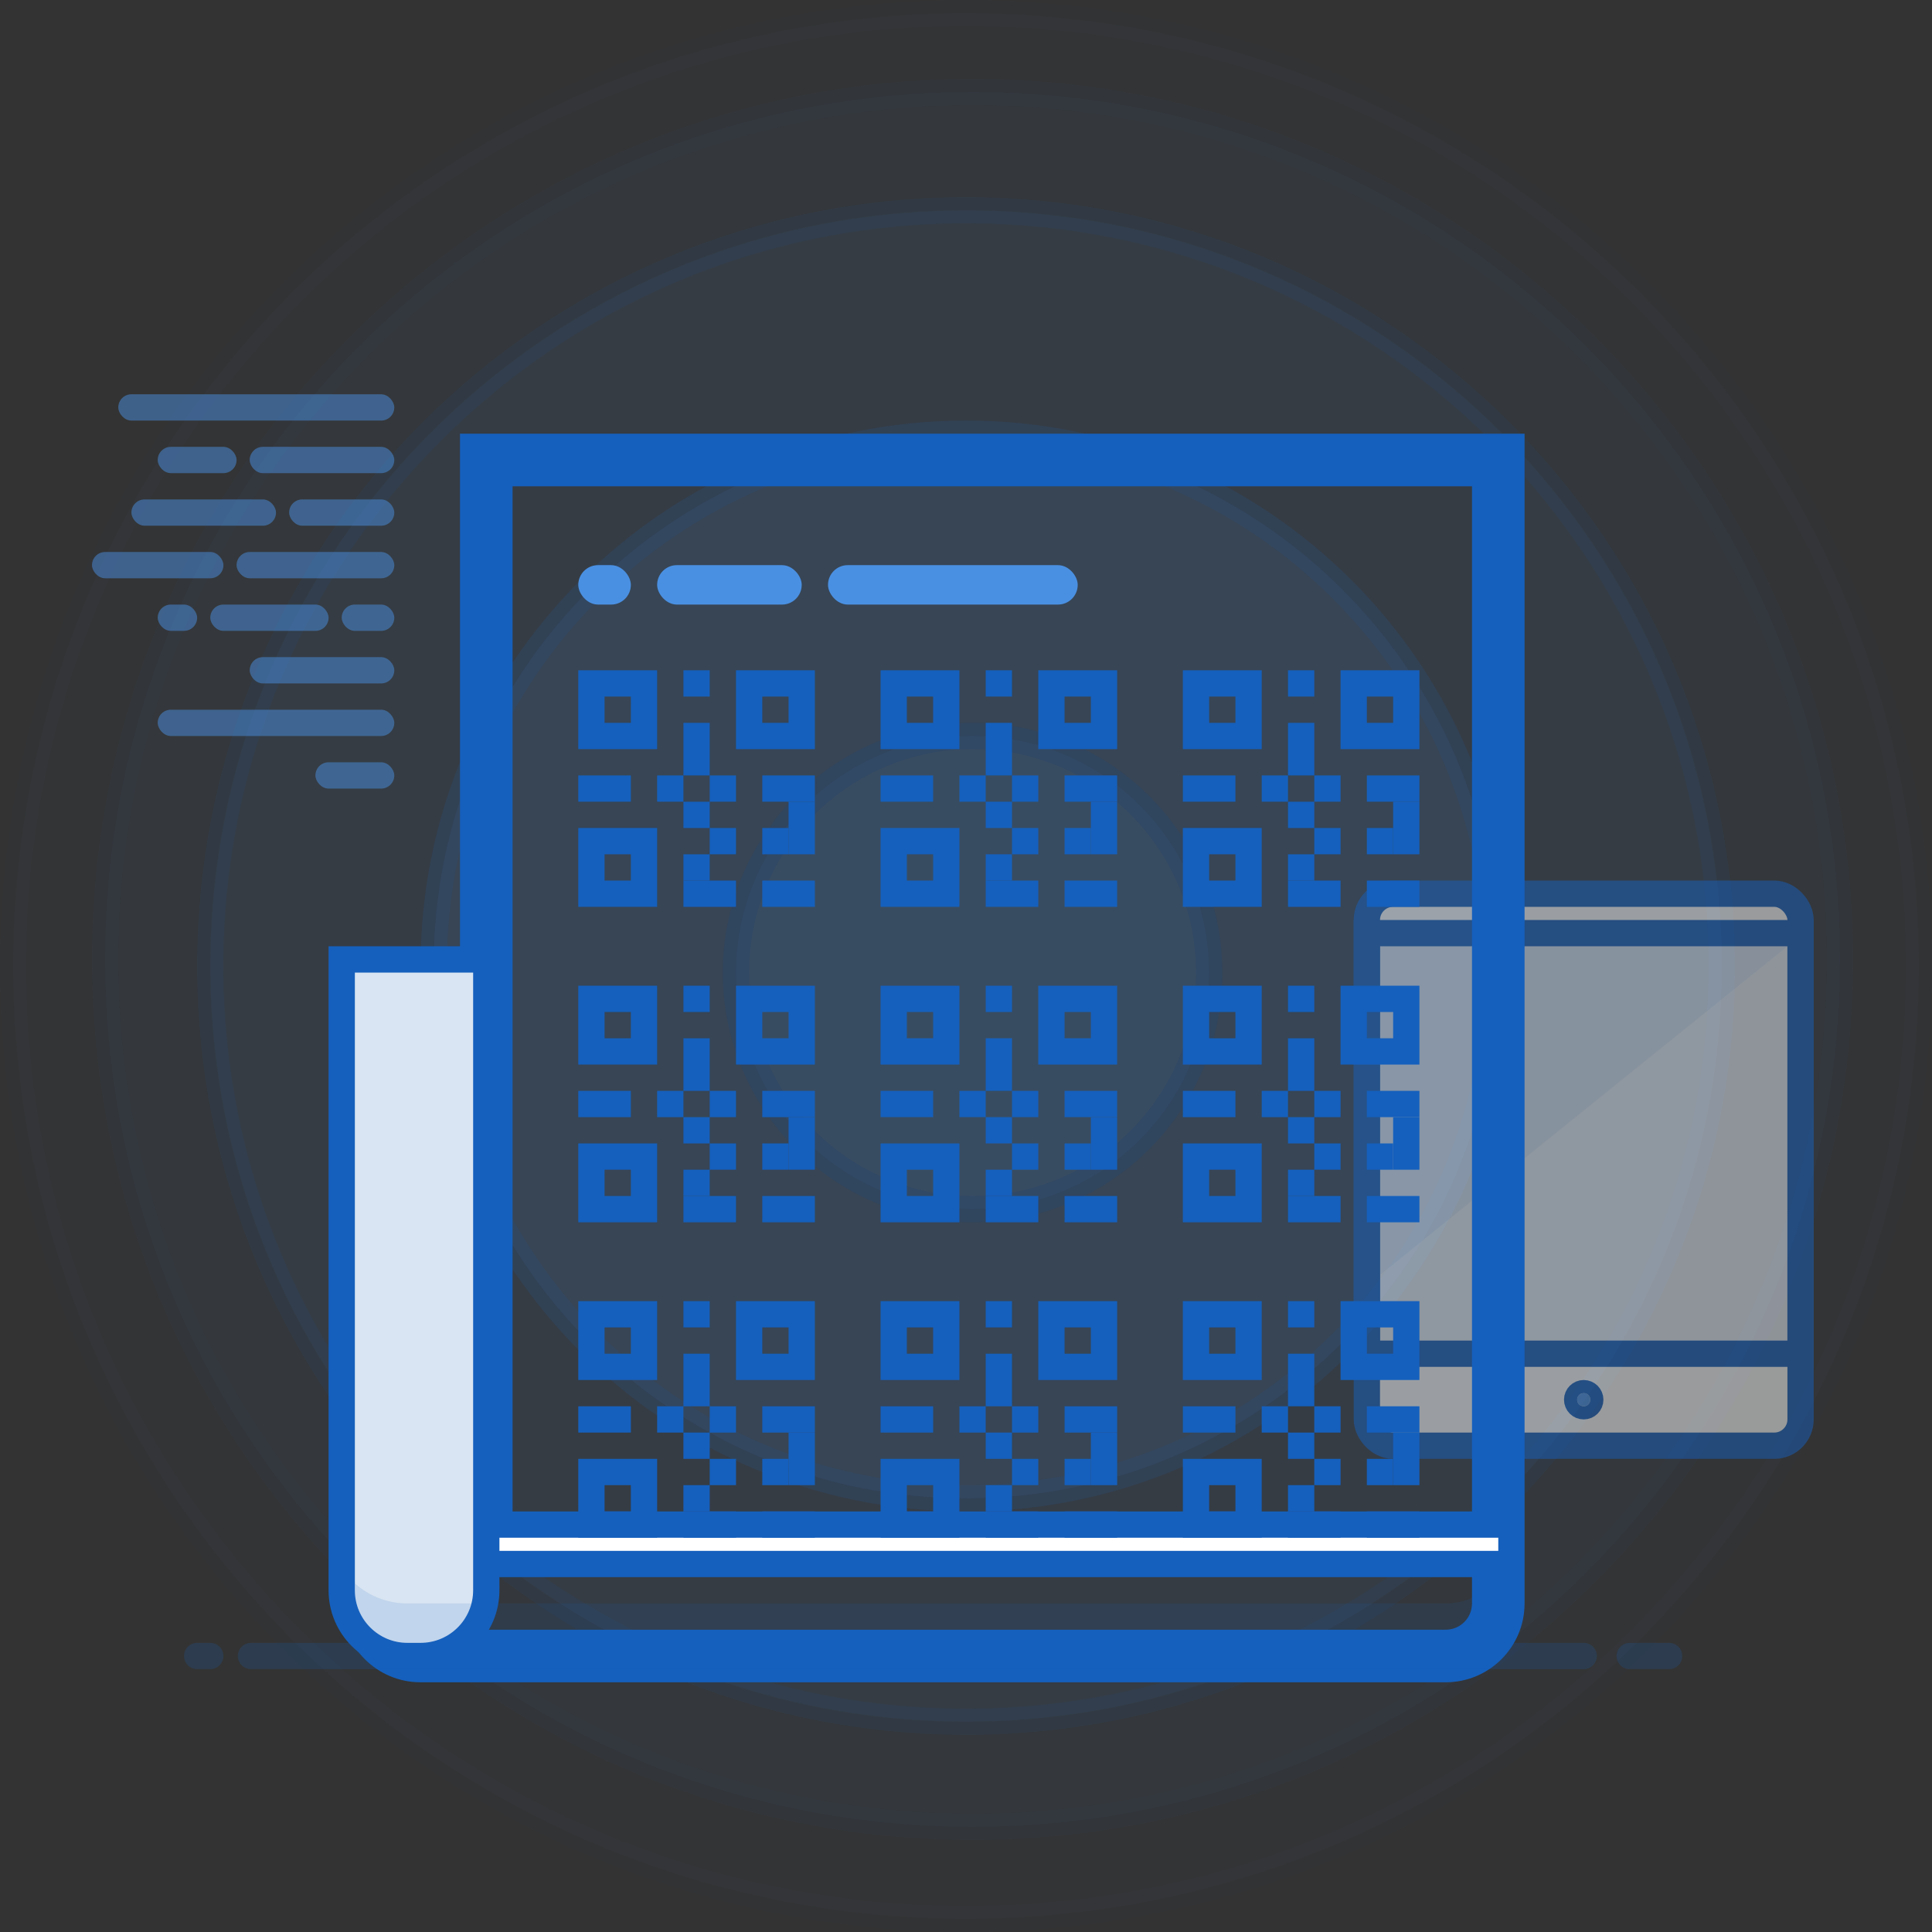 <svg width="147" height="147" viewBox="0 0 147 147" fill="none" xmlns="http://www.w3.org/2000/svg">
<rect x="0" y="0" width="147" height="147" fill="#333333" stroke="none"/>
<g opacity="0.4">
<path opacity="0.4" fill-rule="evenodd" clip-rule="evenodd" d="M73.5 114C95.868 114 114 95.868 114 73.5C114 51.133 95.868 33 73.5 33C51.133 33 33 51.133 33 73.5C33 95.868 51.133 114 73.5 114Z" fill="#4A90E2" fill-opacity="0.8" stroke="#1560BD" stroke-width="2"/>
<path opacity="0.2" fill-rule="evenodd" clip-rule="evenodd" d="M73.5 131C105.256 131 131 105.256 131 73.5C131 41.744 105.256 16 73.5 16C41.744 16 16 41.744 16 73.5C16 105.256 41.744 131 73.5 131Z" fill="#4A90E2" fill-opacity="0.8" stroke="#1560BD" stroke-width="2"/>
<path opacity="0.1" fill-rule="evenodd" clip-rule="evenodd" d="M74 139C110.451 139 140 109.451 140 73C140 36.549 110.451 7 74 7C37.549 7 8 36.549 8 73C8 109.451 37.549 139 74 139Z" fill="#4A90E2" fill-opacity="0.8" stroke="#1560BD" stroke-width="2"/>
<path opacity="0.04" fill-rule="evenodd" clip-rule="evenodd" d="M73.5 146C113.541 146 146 113.541 146 73.5C146 33.459 113.541 1 73.5 1C33.459 1 1 33.459 1 73.5C1 113.541 33.459 146 73.5 146Z" fill="#4A90E2" fill-opacity="0.8" stroke="#1560BD" stroke-width="2"/>
<path opacity="0.4" fill-rule="evenodd" clip-rule="evenodd" d="M74 92C83.941 92 92 83.941 92 74C92 64.059 83.941 56 74 56C64.059 56 56 64.059 56 74C56 83.941 64.059 92 74 92Z" fill="#4A90E2" fill-opacity="0.8" stroke="#1560BD" stroke-width="2"/>
</g>
<g opacity="0.5">
<rect x="104" y="68" width="33" height="42" rx="2" fill="white" stroke="#1560BD" stroke-width="2"/>
<rect x="104" y="71" width="33" height="32" fill="#4A90E2" fill-opacity="0.12" stroke="#1560BD" stroke-width="2"/>
<path opacity="0.1" fill-rule="evenodd" clip-rule="evenodd" d="M105 72H136L105 97V72Z" fill="#4A90E2"/>
<path d="M121 106.5C121 106.776 120.776 107 120.5 107C120.224 107 120 106.776 120 106.5C120 106.224 120.224 106 120.5 106C120.776 106 121 106.224 121 106.5Z" fill="#4A90E2" stroke="#1560BD" stroke-width="2"/>
</g>
<path fill-rule="evenodd" clip-rule="evenodd" d="M37 34H36V35V116H28H27V117V122C27 124.761 29.239 127 32 127H110C112.761 127 115 124.761 115 122V119V118V117V116V35V34H114H37ZM113 116V36H38V116H113ZM36 118V119H37H113V122C113 123.657 111.657 125 110 125H32C30.343 125 29 123.657 29 122V118H36Z" fill="white"/>
<path d="M36 34V33H35V34H36ZM36 116V117H37V116H36ZM27 116V115H26V116H27ZM115 34H116V33H115V34ZM113 116V117H114V116H113ZM113 36H114V35H113V36ZM38 36V35H37V36H38ZM38 116H37V117H38V116ZM36 119H35V120H36V119ZM36 118H37V117H36V118ZM113 119H114V118H113V119ZM29 118V117H28V118H29ZM36 35H37V33H36V35ZM37 35V34H35V35H37ZM37 116V35H35V116H37ZM36 115H28V117H36V115ZM28 115H27V117H28V115ZM26 116V117H28V116H26ZM26 117V122H28V117H26ZM26 122C26 125.314 28.686 128 32 128V126C29.791 126 28 124.209 28 122H26ZM32 128H110V126H32V128ZM110 128C113.314 128 116 125.314 116 122H114C114 124.209 112.209 126 110 126V128ZM116 122V119H114V122H116ZM116 119V118H114V119H116ZM116 118V117H114V118H116ZM116 117V116H114V117H116ZM114 35V116H116V35H114ZM114 34V35H116V34H114ZM114 35H115V33H114V35ZM37 35H114V33H37V35ZM114 116V36H112V116H114ZM113 35H38V37H113V35ZM37 36V116H39V36H37ZM113 115H38V117H113V115ZM37 119V118H35V119H37ZM37 118H36V120H37V118ZM113 118H37V120H113V118ZM112 119V122H114V119H112ZM112 122C112 123.105 111.105 124 110 124V126C112.209 126 114 124.209 114 122H112ZM110 124H32V126H110V124ZM32 124C30.895 124 30 123.105 30 122H28C28 124.209 29.791 126 32 126V124ZM30 122V118H28V122H30ZM29 119H36V117H29V119Z" fill="#1560BD"/>
<path d="M26 73H37V121C37 123.761 34.761 126 32 126H31C28.239 126 26 123.761 26 121V73Z" fill="#D9E5F2" stroke="#1560BD" stroke-width="2"/>
<path opacity="0.12" d="M27 120.472L27.046 120.513C28.04 121.385 29.325 121.934 30.741 121.994L30.979 122L110 122L110.224 121.995L110.451 121.979C111.352 121.894 112.182 121.576 112.879 121.085L113 120.996V122C113 123.601 111.742 124.918 110.151 124.996L109.975 125L31 125C28.791 125 27 123.209 27 121V120.472Z" fill="#1560BD"/>
<rect x="44" y="43" width="4" height="3" rx="1.5" fill="#4A90E2"/>
<rect x="63" y="43" width="19" height="3" rx="1.5" fill="#4A90E2"/>
<rect x="50" y="43" width="11" height="3" rx="1.5" fill="#4A90E2"/>
<path opacity="0.2" d="M19.094 126H120.5" stroke="#1560BD" stroke-width="2" stroke-linecap="round"/>
<path opacity="0.2" d="M15 126H16" stroke="#1560BD" stroke-width="2" stroke-linecap="round"/>
<path opacity="0.2" d="M124 126H127" stroke="#1560BD" stroke-width="2" stroke-linecap="round"/>
<g opacity="0.5">
<rect x="9" y="30" width="21" height="2" rx="1" fill="#4A90E2"/>
<rect x="12" y="54" width="18" height="2" rx="1" fill="#4A90E2"/>
<rect x="24" y="58" width="6" height="2" rx="1" fill="#4A90E2"/>
<rect x="19" y="50" width="11" height="2" rx="1" fill="#4A90E2"/>
<rect x="12" y="34" width="6" height="2" rx="1" fill="#4A90E2"/>
<rect x="19" y="34" width="11" height="2" rx="1" fill="#4A90E2"/>
<rect x="10" y="38" width="11" height="2" rx="1" fill="#4A90E2"/>
<rect x="22" y="38" width="8" height="2" rx="1" fill="#4A90E2"/>
<rect x="7" y="42" width="10" height="2" rx="1" fill="#4A90E2"/>
<rect x="16" y="46" width="9" height="2" rx="1" fill="#4A90E2"/>
<rect x="26" y="46" width="4" height="2" rx="1" fill="#4A90E2"/>
<rect x="18" y="42" width="12" height="2" rx="1" fill="#4A90E2"/>
<rect x="12" y="46" width="3" height="2" rx="1" fill="#4A90E2"/>
</g>
<rect x="45" y="52" width="4" height="4" stroke="#1560BD" stroke-width="2"/>
<rect x="45" y="64" width="4" height="4" stroke="#1560BD" stroke-width="2"/>
<rect x="57" y="52" width="4" height="4" stroke="#1560BD" stroke-width="2"/>
<rect x="52.5" y="51.5" width="1" height="1" stroke="#1560BD"/>
<rect x="52.5" y="55.5" width="1" height="3" stroke="#1560BD"/>
<rect x="60.5" y="61.5" width="1" height="3" stroke="#1560BD"/>
<rect x="44.5" y="59.5" width="3" height="1" stroke="#1560BD"/>
<rect x="58.5" y="67.5" width="3" height="1" stroke="#1560BD"/>
<rect x="58.5" y="59.5" width="3" height="1" stroke="#1560BD"/>
<rect x="52.5" y="67.5" width="3" height="1" stroke="#1560BD"/>
<rect x="50.5" y="59.5" width="1" height="1" stroke="#1560BD"/>
<rect x="58.5" y="63.5" width="1" height="1" stroke="#1560BD"/>
<rect x="52.5" y="61.5" width="1" height="1" stroke="#1560BD"/>
<rect x="54.5" y="59.5" width="1" height="1" stroke="#1560BD"/>
<rect x="54.5" y="63.5" width="1" height="1" stroke="#1560BD"/>
<rect x="52.5" y="65.5" width="1" height="1" stroke="#1560BD"/>
<rect x="68" y="52" width="4" height="4" stroke="#1560BD" stroke-width="2"/>
<rect x="68" y="64" width="4" height="4" stroke="#1560BD" stroke-width="2"/>
<rect x="80" y="52" width="4" height="4" stroke="#1560BD" stroke-width="2"/>
<rect x="75.5" y="51.5" width="1" height="1" stroke="#1560BD"/>
<rect x="75.5" y="55.5" width="1" height="3" stroke="#1560BD"/>
<rect x="83.5" y="61.5" width="1" height="3" stroke="#1560BD"/>
<rect x="67.5" y="59.5" width="3" height="1" stroke="#1560BD"/>
<rect x="81.5" y="67.5" width="3" height="1" stroke="#1560BD"/>
<rect x="81.5" y="59.5" width="3" height="1" stroke="#1560BD"/>
<rect x="75.5" y="67.5" width="3" height="1" stroke="#1560BD"/>
<rect x="73.5" y="59.5" width="1" height="1" stroke="#1560BD"/>
<rect x="81.5" y="63.5" width="1" height="1" stroke="#1560BD"/>
<rect x="75.5" y="61.5" width="1" height="1" stroke="#1560BD"/>
<rect x="77.5" y="59.5" width="1" height="1" stroke="#1560BD"/>
<rect x="77.5" y="63.5" width="1" height="1" stroke="#1560BD"/>
<rect x="75.5" y="65.5" width="1" height="1" stroke="#1560BD"/>
<rect x="91" y="52" width="4" height="4" stroke="#1560BD" stroke-width="2"/>
<rect x="91" y="64" width="4" height="4" stroke="#1560BD" stroke-width="2"/>
<rect x="103" y="52" width="4" height="4" stroke="#1560BD" stroke-width="2"/>
<rect x="98.5" y="51.5" width="1" height="1" stroke="#1560BD"/>
<rect x="98.5" y="55.5" width="1" height="3" stroke="#1560BD"/>
<rect x="106.5" y="61.5" width="1" height="3" stroke="#1560BD"/>
<rect x="90.5" y="59.5" width="3" height="1" stroke="#1560BD"/>
<rect x="104.5" y="67.5" width="3" height="1" stroke="#1560BD"/>
<rect x="104.5" y="59.5" width="3" height="1" stroke="#1560BD"/>
<rect x="98.5" y="67.5" width="3" height="1" stroke="#1560BD"/>
<rect x="96.5" y="59.5" width="1" height="1" stroke="#1560BD"/>
<rect x="104.5" y="63.5" width="1" height="1" stroke="#1560BD"/>
<rect x="98.5" y="61.5" width="1" height="1" stroke="#1560BD"/>
<rect x="100.5" y="59.5" width="1" height="1" stroke="#1560BD"/>
<rect x="100.5" y="63.5" width="1" height="1" stroke="#1560BD"/>
<rect x="98.5" y="65.5" width="1" height="1" stroke="#1560BD"/>
<rect x="45" y="76" width="4" height="4" stroke="#1560BD" stroke-width="2"/>
<rect x="45" y="88" width="4" height="4" stroke="#1560BD" stroke-width="2"/>
<rect x="57" y="76" width="4" height="4" stroke="#1560BD" stroke-width="2"/>
<rect x="52.5" y="75.5" width="1" height="1" stroke="#1560BD"/>
<rect x="52.5" y="79.5" width="1" height="3" stroke="#1560BD"/>
<rect x="60.5" y="85.5" width="1" height="3" stroke="#1560BD"/>
<rect x="44.5" y="83.5" width="3" height="1" stroke="#1560BD"/>
<rect x="58.5" y="91.5" width="3" height="1" stroke="#1560BD"/>
<rect x="58.5" y="83.5" width="3" height="1" stroke="#1560BD"/>
<rect x="52.5" y="91.5" width="3" height="1" stroke="#1560BD"/>
<rect x="50.5" y="83.5" width="1" height="1" stroke="#1560BD"/>
<rect x="58.5" y="87.5" width="1" height="1" stroke="#1560BD"/>
<rect x="52.5" y="85.5" width="1" height="1" stroke="#1560BD"/>
<rect x="54.5" y="83.5" width="1" height="1" stroke="#1560BD"/>
<rect x="54.5" y="87.5" width="1" height="1" stroke="#1560BD"/>
<rect x="52.5" y="89.5" width="1" height="1" stroke="#1560BD"/>
<rect x="68" y="76" width="4" height="4" stroke="#1560BD" stroke-width="2"/>
<rect x="68" y="88" width="4" height="4" stroke="#1560BD" stroke-width="2"/>
<rect x="80" y="76" width="4" height="4" stroke="#1560BD" stroke-width="2"/>
<rect x="75.5" y="75.5" width="1" height="1" stroke="#1560BD"/>
<rect x="75.5" y="79.5" width="1" height="3" stroke="#1560BD"/>
<rect x="83.5" y="85.5" width="1" height="3" stroke="#1560BD"/>
<rect x="67.5" y="83.5" width="3" height="1" stroke="#1560BD"/>
<rect x="81.5" y="91.5" width="3" height="1" stroke="#1560BD"/>
<rect x="81.5" y="83.5" width="3" height="1" stroke="#1560BD"/>
<rect x="75.5" y="91.5" width="3" height="1" stroke="#1560BD"/>
<rect x="73.5" y="83.5" width="1" height="1" stroke="#1560BD"/>
<rect x="81.5" y="87.5" width="1" height="1" stroke="#1560BD"/>
<rect x="75.5" y="85.5" width="1" height="1" stroke="#1560BD"/>
<rect x="77.5" y="83.5" width="1" height="1" stroke="#1560BD"/>
<rect x="77.5" y="87.5" width="1" height="1" stroke="#1560BD"/>
<rect x="75.5" y="89.5" width="1" height="1" stroke="#1560BD"/>
<rect x="91" y="76" width="4" height="4" stroke="#1560BD" stroke-width="2"/>
<rect x="91" y="88" width="4" height="4" stroke="#1560BD" stroke-width="2"/>
<rect x="103" y="76" width="4" height="4" stroke="#1560BD" stroke-width="2"/>
<rect x="98.5" y="75.5" width="1" height="1" stroke="#1560BD"/>
<rect x="98.5" y="79.5" width="1" height="3" stroke="#1560BD"/>
<rect x="106.5" y="85.5" width="1" height="3" stroke="#1560BD"/>
<rect x="90.5" y="83.5" width="3" height="1" stroke="#1560BD"/>
<rect x="104.5" y="91.5" width="3" height="1" stroke="#1560BD"/>
<rect x="104.5" y="83.5" width="3" height="1" stroke="#1560BD"/>
<rect x="98.5" y="91.5" width="3" height="1" stroke="#1560BD"/>
<rect x="96.5" y="83.5" width="1" height="1" stroke="#1560BD"/>
<rect x="104.5" y="87.5" width="1" height="1" stroke="#1560BD"/>
<rect x="98.5" y="85.5" width="1" height="1" stroke="#1560BD"/>
<rect x="100.5" y="83.5" width="1" height="1" stroke="#1560BD"/>
<rect x="100.5" y="87.5" width="1" height="1" stroke="#1560BD"/>
<rect x="98.5" y="89.5" width="1" height="1" stroke="#1560BD"/>
<rect x="45" y="100" width="4" height="4" stroke="#1560BD" stroke-width="2"/>
<rect x="45" y="112" width="4" height="4" stroke="#1560BD" stroke-width="2"/>
<rect x="57" y="100" width="4" height="4" stroke="#1560BD" stroke-width="2"/>
<rect x="52.5" y="99.5" width="1" height="1" stroke="#1560BD"/>
<rect x="52.5" y="103.5" width="1" height="3" stroke="#1560BD"/>
<rect x="60.5" y="109.5" width="1" height="3" stroke="#1560BD"/>
<rect x="44.5" y="107.5" width="3" height="1" stroke="#1560BD"/>
<rect x="58.5" y="115.5" width="3" height="1" stroke="#1560BD"/>
<rect x="58.5" y="107.5" width="3" height="1" stroke="#1560BD"/>
<rect x="52.5" y="115.5" width="3" height="1" stroke="#1560BD"/>
<rect x="50.5" y="107.5" width="1" height="1" stroke="#1560BD"/>
<rect x="58.5" y="111.5" width="1" height="1" stroke="#1560BD"/>
<rect x="52.5" y="109.5" width="1" height="1" stroke="#1560BD"/>
<rect x="54.5" y="107.5" width="1" height="1" stroke="#1560BD"/>
<rect x="54.5" y="111.5" width="1" height="1" stroke="#1560BD"/>
<rect x="52.5" y="113.5" width="1" height="1" stroke="#1560BD"/>
<rect x="68" y="100" width="4" height="4" stroke="#1560BD" stroke-width="2"/>
<rect x="68" y="112" width="4" height="4" stroke="#1560BD" stroke-width="2"/>
<rect x="80" y="100" width="4" height="4" stroke="#1560BD" stroke-width="2"/>
<rect x="75.5" y="99.5" width="1" height="1" stroke="#1560BD"/>
<rect x="75.5" y="103.5" width="1" height="3" stroke="#1560BD"/>
<rect x="83.5" y="109.5" width="1" height="3" stroke="#1560BD"/>
<rect x="67.5" y="107.5" width="3" height="1" stroke="#1560BD"/>
<rect x="81.5" y="115.5" width="3" height="1" stroke="#1560BD"/>
<rect x="81.5" y="107.5" width="3" height="1" stroke="#1560BD"/>
<rect x="75.5" y="115.5" width="3" height="1" stroke="#1560BD"/>
<rect x="73.5" y="107.5" width="1" height="1" stroke="#1560BD"/>
<rect x="81.5" y="111.5" width="1" height="1" stroke="#1560BD"/>
<rect x="75.5" y="109.5" width="1" height="1" stroke="#1560BD"/>
<rect x="77.5" y="107.5" width="1" height="1" stroke="#1560BD"/>
<rect x="77.5" y="111.5" width="1" height="1" stroke="#1560BD"/>
<rect x="75.5" y="113.5" width="1" height="1" stroke="#1560BD"/>
<rect x="91" y="100" width="4" height="4" stroke="#1560BD" stroke-width="2"/>
<rect x="91" y="112" width="4" height="4" stroke="#1560BD" stroke-width="2"/>
<rect x="103" y="100" width="4" height="4" stroke="#1560BD" stroke-width="2"/>
<rect x="98.5" y="99.5" width="1" height="1" stroke="#1560BD"/>
<rect x="98.5" y="103.5" width="1" height="3" stroke="#1560BD"/>
<rect x="106.5" y="109.5" width="1" height="3" stroke="#1560BD"/>
<rect x="90.5" y="107.5" width="3" height="1" stroke="#1560BD"/>
<rect x="104.5" y="115.5" width="3" height="1" stroke="#1560BD"/>
<rect x="104.5" y="107.5" width="3" height="1" stroke="#1560BD"/>
<rect x="98.5" y="115.5" width="3" height="1" stroke="#1560BD"/>
<rect x="96.5" y="107.5" width="1" height="1" stroke="#1560BD"/>
<rect x="104.5" y="111.5" width="1" height="1" stroke="#1560BD"/>
<rect x="98.5" y="109.5" width="1" height="1" stroke="#1560BD"/>
<rect x="100.5" y="107.5" width="1" height="1" stroke="#1560BD"/>
<rect x="100.5" y="111.5" width="1" height="1" stroke="#1560BD"/>
<rect x="98.5" y="113.5" width="1" height="1" stroke="#1560BD"/>
</svg>
